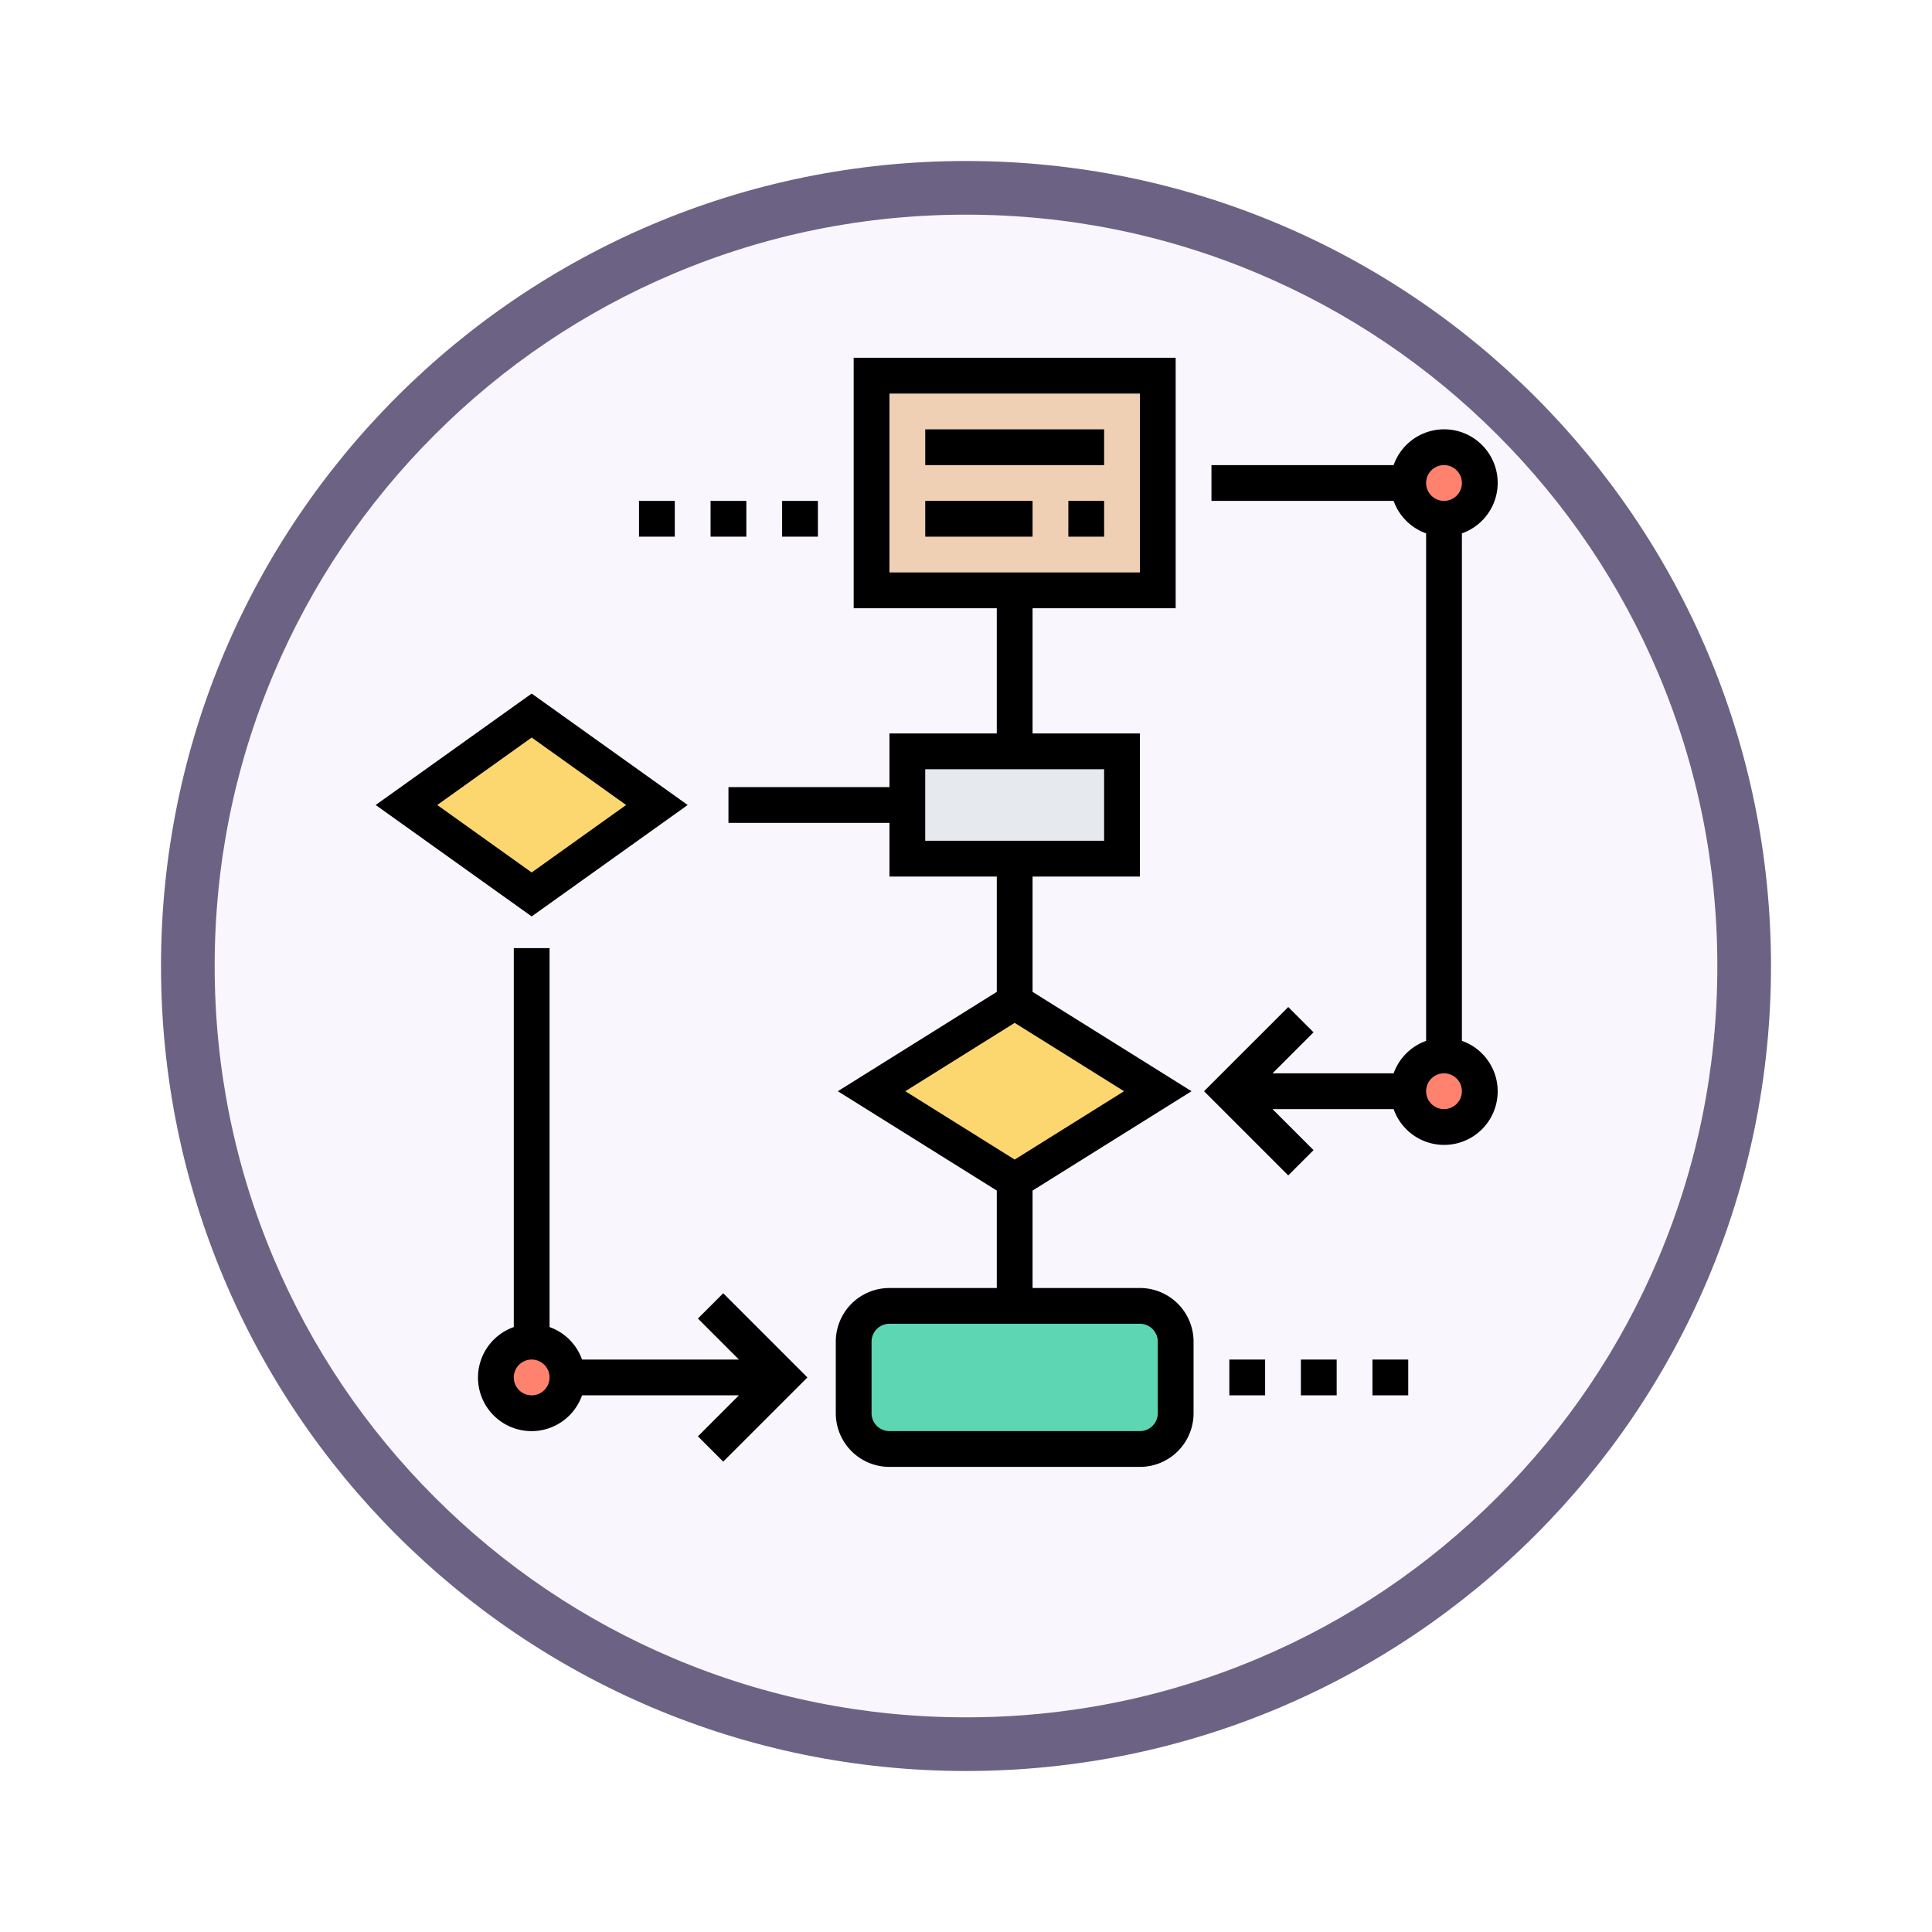 <svg xmlns="http://www.w3.org/2000/svg" xmlns:xlink="http://www.w3.org/1999/xlink" width="108" height="108" viewBox="0 0 108 108">
  <defs>
    <filter id="Trazado_982547" x="0" y="0" width="108" height="108" filterUnits="userSpaceOnUse">
      <feOffset dy="3" input="SourceAlpha"/>
      <feGaussianBlur stdDeviation="3" result="blur"/>
      <feFlood flood-opacity="0.161"/>
      <feComposite operator="in" in2="blur"/>
      <feComposite in="SourceGraphic"/>
    </filter>
  </defs>
  <g id="Grupo_1163426" data-name="Grupo 1163426" transform="translate(-616 -4812)">
    <g id="Grupo_1162117" data-name="Grupo 1162117" transform="translate(625 4818)">
      <g id="Grupo_1155782" data-name="Grupo 1155782" transform="translate(0)">
        <g id="Grupo_1154033" data-name="Grupo 1154033">
          <g id="Grupo_1153177" data-name="Grupo 1153177">
            <g id="Grupo_1149598" data-name="Grupo 1149598">
              <g id="Grupo_1148770" data-name="Grupo 1148770" transform="translate(0)">
                <g id="Grupo_1146954" data-name="Grupo 1146954">
                  <g transform="matrix(1, 0, 0, 1, -9, -6)" filter="url(#Trazado_982547)">
                    <g id="Trazado_982547-2" data-name="Trazado 982547" transform="translate(9 6)" fill="#f9f7fd">
                      <path d="M 45 88.5 C 39.127 88.5 33.43 87.35 28.068 85.082 C 22.889 82.891 18.236 79.755 14.241 75.759 C 10.245 71.764 7.109 67.111 4.918 61.932 C 2.65 56.57 1.5 50.873 1.5 45 C 1.5 39.127 2.65 33.43 4.918 28.068 C 7.109 22.889 10.245 18.236 14.241 14.241 C 18.236 10.245 22.889 7.109 28.068 4.918 C 33.43 2.65 39.127 1.5 45 1.5 C 50.873 1.5 56.57 2.65 61.932 4.918 C 67.111 7.109 71.764 10.245 75.759 14.241 C 79.755 18.236 82.891 22.889 85.082 28.068 C 87.35 33.43 88.5 39.127 88.5 45 C 88.5 50.873 87.35 56.57 85.082 61.932 C 82.891 67.111 79.755 71.764 75.759 75.759 C 71.764 79.755 67.111 82.891 61.932 85.082 C 56.57 87.35 50.873 88.5 45 88.5 Z" stroke="none"/>
                      <path d="M 45 3 C 39.329 3 33.829 4.11 28.653 6.299 C 23.652 8.415 19.16 11.443 15.302 15.302 C 11.443 19.16 8.415 23.652 6.299 28.653 C 4.11 33.829 3 39.329 3 45 C 3 50.671 4.11 56.171 6.299 61.347 C 8.415 66.348 11.443 70.84 15.302 74.698 C 19.16 78.557 23.652 81.585 28.653 83.701 C 33.829 85.89 39.329 87 45 87 C 50.671 87 56.171 85.89 61.347 83.701 C 66.348 81.585 70.84 78.557 74.698 74.698 C 78.557 70.84 81.585 66.348 83.701 61.347 C 85.89 56.171 87 50.671 87 45 C 87 39.329 85.89 33.829 83.701 28.653 C 81.585 23.652 78.557 19.16 74.698 15.302 C 70.84 11.443 66.348 8.415 61.347 6.299 C 56.171 4.11 50.671 3 45 3 M 45 0 C 69.853 0 90 20.147 90 45 C 90 69.853 69.853 90 45 90 C 20.147 90 7.62939453125e-06 69.853 7.62939453125e-06 45 C 7.62939453125e-06 20.147 20.147 0 45 0 Z" stroke="none" fill="#6c6384"/>
                    </g>
                  </g>
                </g>
              </g>
            </g>
          </g>
        </g>
      </g>
    </g>
    <g id="diagrama-de-flujo_1_" data-name="diagrama-de-flujo (1)" transform="translate(636.721 4831)">
      <g id="Grupo_1163424" data-name="Grupo 1163424">
        <g id="Grupo_1163416" data-name="Grupo 1163416">
          <path id="Trazado_997998" data-name="Trazado 997998" d="M45,56v4a2.006,2.006,0,0,1-2,2H29a2.006,2.006,0,0,1-2-2V56a2.006,2.006,0,0,1,2-2H43A2.006,2.006,0,0,1,45,56Z" fill="#5cd6b3"/>
        </g>
        <g id="Grupo_1163417" data-name="Grupo 1163417">
          <path id="Trazado_997999" data-name="Trazado 997999" d="M42,23v6H30V23H42Z" fill="#e6e9ed"/>
        </g>
        <g id="Grupo_1163418" data-name="Grupo 1163418">
          <path id="Trazado_998000" data-name="Trazado 998000" d="M16,26,9,31,2,26l7-5Z" fill="#fcd770"/>
        </g>
        <g id="Grupo_1163419" data-name="Grupo 1163419">
          <path id="Trazado_998001" data-name="Trazado 998001" d="M44,42l-8,5-8-5,8-5Z" fill="#fcd770"/>
        </g>
        <g id="Grupo_1163420" data-name="Grupo 1163420">
          <path id="Trazado_998002" data-name="Trazado 998002" d="M44,2V14H28V2Z" fill="#f0d0b4"/>
        </g>
        <g id="Grupo_1163421" data-name="Grupo 1163421">
          <circle id="Elipse_12239" data-name="Elipse 12239" cx="2" cy="2" r="2" transform="translate(7 56)" fill="#ff826e"/>
        </g>
        <g id="Grupo_1163422" data-name="Grupo 1163422">
          <circle id="Elipse_12240" data-name="Elipse 12240" cx="2" cy="2" r="2" transform="translate(58 6)" fill="#ff826e"/>
        </g>
        <g id="Grupo_1163423" data-name="Grupo 1163423">
          <circle id="Elipse_12241" data-name="Elipse 12241" cx="2" cy="2" r="2" transform="translate(58 40)" fill="#ff826e"/>
        </g>
      </g>
      <g id="Grupo_1163425" data-name="Grupo 1163425">
        <path id="Trazado_998003" data-name="Trazado 998003" d="M43,53H37V47.554L45.887,42,37,36.446V30h6V22H37V15h8V1H27V15h8v7H29v3H20v2h9v3h6v6.446L26.113,42,35,47.554V53H29a3,3,0,0,0-3,3v4a3,3,0,0,0,3,3H43a3,3,0,0,0,3-3V56A3,3,0,0,0,43,53ZM29,13V3H43V13Zm2,15V24H41v4ZM29.887,42,36,38.179,42.113,42,36,45.821ZM44,60a1,1,0,0,1-1,1H29a1,1,0,0,1-1-1V56a1,1,0,0,1,1-1H43a1,1,0,0,1,1,1Z"/>
        <path id="Trazado_998004" data-name="Trazado 998004" d="M18.293,54.707,20.586,57h-8.77A3,3,0,0,0,10,55.184V34H8V55.184A2.993,2.993,0,1,0,11.816,59h8.77l-2.293,2.293,1.414,1.414L24.414,58l-4.707-4.707ZM9,59a1,1,0,1,1,1-1A1,1,0,0,1,9,59Z"/>
        <path id="Trazado_998005" data-name="Trazado 998005" d="M61,39.184V10.816A2.993,2.993,0,1,0,57.184,7H47V9H57.184A3,3,0,0,0,59,10.816V39.185A3,3,0,0,0,57.184,41h-6.77l2.293-2.293-1.414-1.414L46.586,42l4.707,4.707,1.414-1.414L50.414,43h6.77A2.993,2.993,0,1,0,61,39.184ZM60,7a1,1,0,1,1-1,1A1,1,0,0,1,60,7Zm0,36a1,1,0,1,1,1-1A1,1,0,0,1,60,43Z"/>
        <path id="Trazado_998006" data-name="Trazado 998006" d="M17.721,26,9,19.771.279,26,9,32.229ZM9,22.229,14.279,26,9,29.771,3.721,26Z"/>
        <path id="Trazado_998007" data-name="Trazado 998007" d="M31,5H41V7H31Z"/>
        <path id="Trazado_998008" data-name="Trazado 998008" d="M31,9h6v2H31Z"/>
        <path id="Trazado_998009" data-name="Trazado 998009" d="M39,9h2v2H39Z"/>
        <path id="Trazado_998010" data-name="Trazado 998010" d="M48,57h2v2H48Z"/>
        <path id="Trazado_998011" data-name="Trazado 998011" d="M52,57h2v2H52Z"/>
        <path id="Trazado_998012" data-name="Trazado 998012" d="M56,57h2v2H56Z"/>
        <path id="Trazado_998013" data-name="Trazado 998013" d="M23,9h2v2H23Z"/>
        <path id="Trazado_998014" data-name="Trazado 998014" d="M15,9h2v2H15Z"/>
        <path id="Trazado_998015" data-name="Trazado 998015" d="M19,9h2v2H19Z"/>
      </g>
    </g>
  </g>
</svg>
